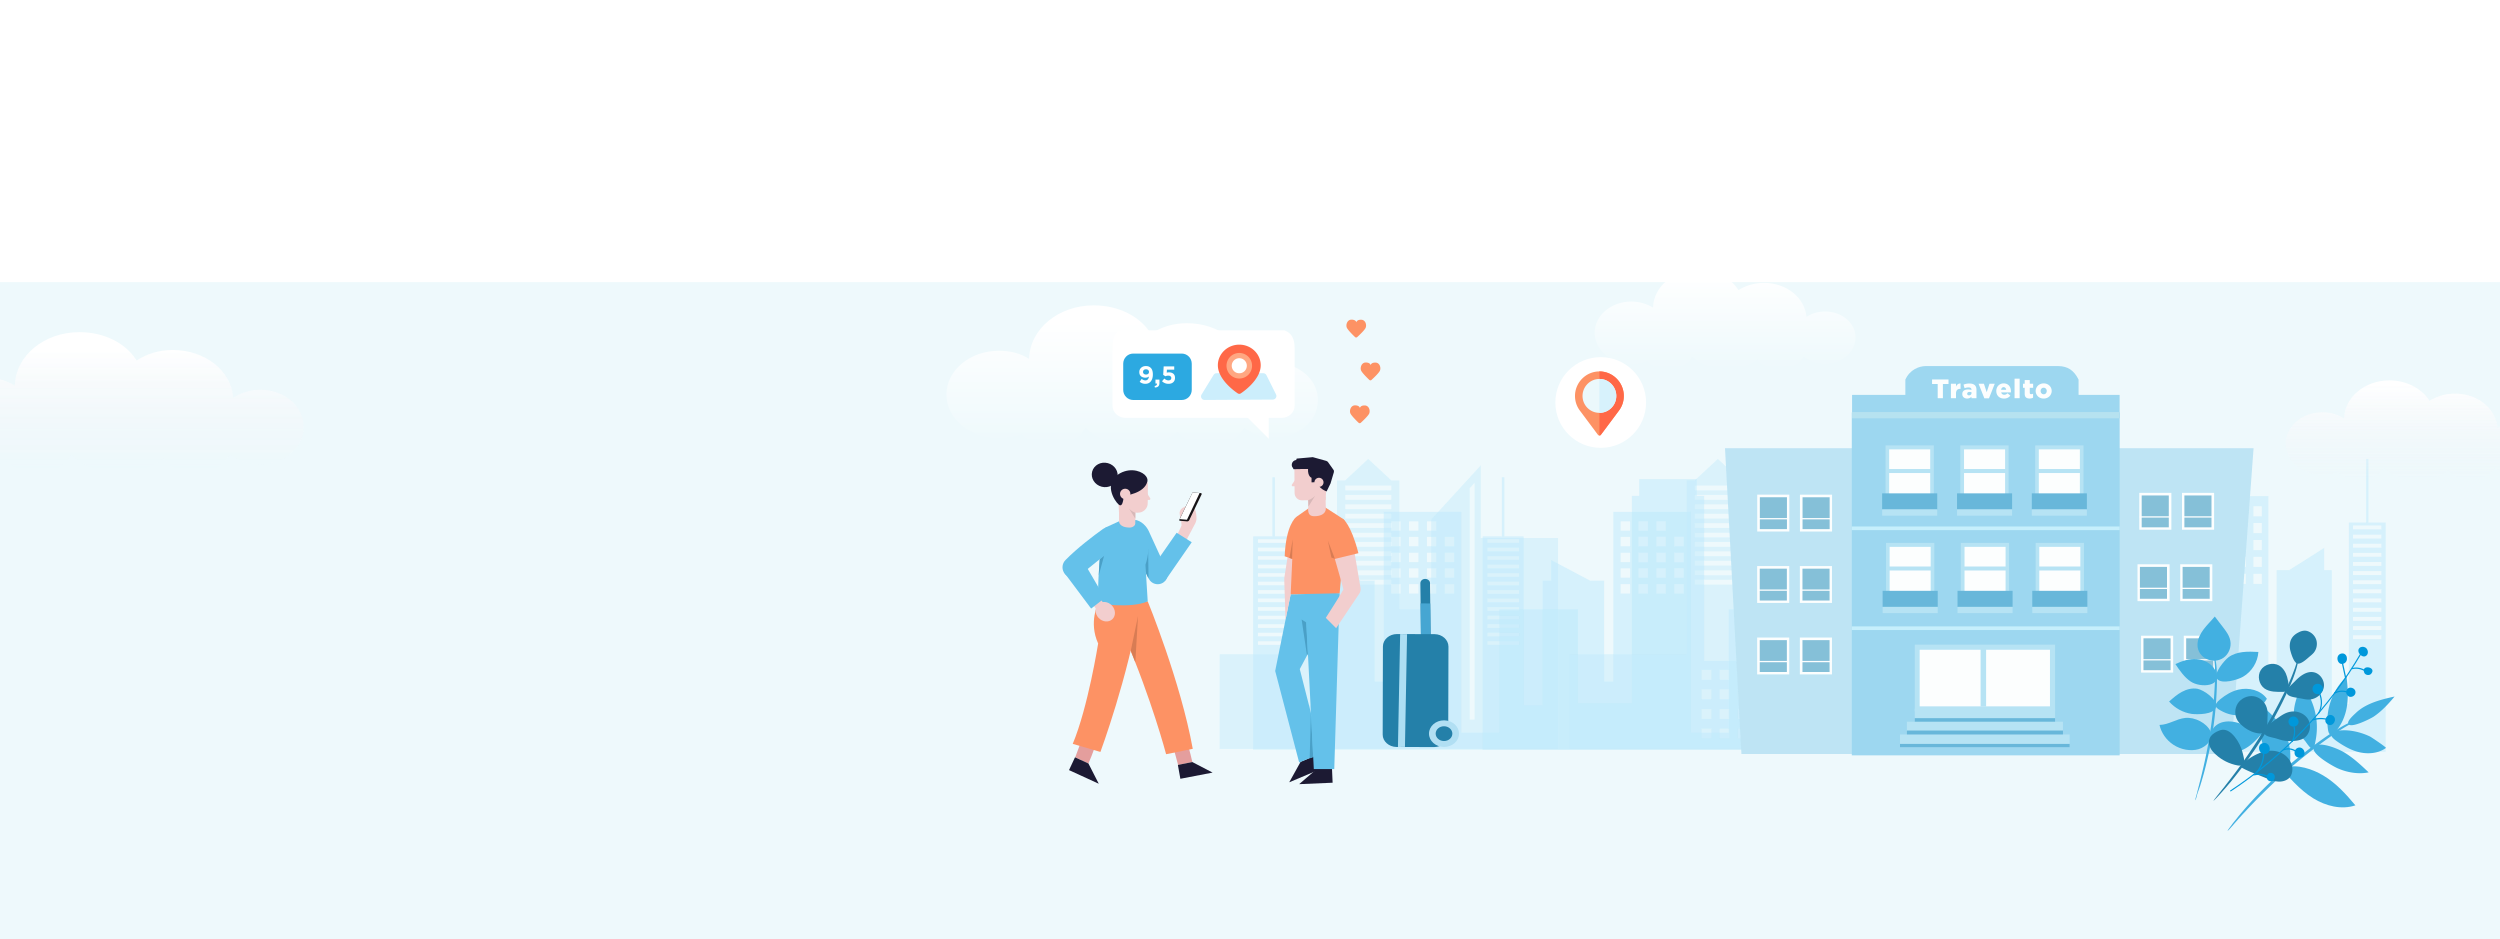 <svg width="1400" height="526" fill="none" xmlns="http://www.w3.org/2000/svg"><g clip-path="url(#clip0)"><path fill="#fff" d="M0 0h1400v526H0z"/><path fill="#EEF9FC" d="M0 158h1400v368H0z"/><g opacity=".8"><path opacity=".43" d="M829.238 301.423v-40.828l-27.733 30.3v50.33h-17.846v-72.156h-4.494L766.197 257l-12.967 12.069h-4.494v97.32H683v53.026h189.505v-118.12h-43.267v.128zm-50.073 25.935h-25.807v-2.696h25.807v2.696zm0-5.264h-25.807v-2.696h25.807v2.696zm0-5.392h-25.807v-2.696h25.807v2.696zm0-5.264h-25.807v-2.696h25.807v2.696zm0-5.264h-25.807v-2.696h25.807v2.696zm0-5.264h-25.807v-2.568h25.807v2.568zm0-5.264h-25.807v-2.696h25.807v2.696zm0-5.264h-25.807v-2.696h25.807v2.696zm0-5.264h-25.807v-2.697h25.807v2.697zm0-5.264h-25.807v-2.697h25.807v2.697zm0-5.264h-25.807v-2.697h25.807v2.697zm46.606 128.391h-2.696V273.306l2.696-2.953v132.628zm199.259-101.558v-40.828l-27.728 30.3v50.33h-17.847v-72.156h-4.494L961.994 257l-12.968 12.069h-4.493v97.32h-65.736v53.026H1068.3v-118.12h-43.27v.128zm-50.197 25.935h-25.807v-2.696h25.807v2.696zm0-5.264h-25.807v-2.696h25.807v2.696zm0-5.392h-25.807v-2.696h25.807v2.696zm0-5.264h-25.807v-2.696h25.807v2.696zm0-5.264h-25.807v-2.696h25.807v2.696zm0-5.264h-25.807v-2.568h25.807v2.568zm0-5.264h-25.807v-2.696h25.807v2.696zm0-5.264h-25.807v-2.696h25.807v2.696zm0-5.264h-25.807v-2.697h25.807v2.697zm0-5.264h-25.807v-2.697h25.807v2.697zm0-5.264h-25.807v-2.697h25.807v2.697zm46.607 128.391h-2.7V273.306l2.7-2.953v132.628z" fill="#B3E6FC"/><path opacity=".5" d="M954.29 370.113v-92.442h-4.108v-9.373h-32.226v9.373h-4.109v116.194h-30.172v-52.64h-44.038v69.074h-21.313V286.658h-43.396v95.01h-5.136v-56.492h-7.831l-21.827-11.555v11.555h-4.75v69.845h-10.657v-94.625h-10.785v-33.125h-1.412v33.125h-10.785V419.8h279.636v-49.687H954.29zm-232.131-8.988h-17.718v-2.054h17.718v2.054zm0-4.75h-17.718v-2.054h17.718v2.054zm0-4.751h-17.718v-2.054h17.718v2.054zm0-4.75h-17.718v-2.054h17.718v2.054zm0-4.879h-17.718v-2.054h17.718v2.054zm0-4.751h-17.718v-2.054h17.718v2.054zm0-4.75h-17.718v-2.054h17.718v2.054zm0-4.75h-17.718v-2.055h17.718v2.055zm0-4.751h-17.718v-2.054h17.718v2.054zm0-4.75h-17.718v-2.055h17.718v2.055zm0-4.751h-17.718v-2.054h17.718v2.054zm0-4.75h-17.718v-2.055h17.718v2.055zm0-4.751h-17.718v-2.054h17.718v2.054zm62.142 28.375h-5.264v-5.264h5.264v5.264zm0-8.859h-5.264v-5.264h5.264v5.264zm0-8.731h-5.264v-5.264h5.264v5.264zm0-8.859h-5.264v-5.264h5.264v5.264zm0-8.731h-5.264v-5.264h5.264v5.264zm10.014 35.18h-5.264v-5.264h5.264v5.264zm0-8.859h-5.264v-5.264h5.264v5.264zm0-8.731h-5.264v-5.264h5.264v5.264zm0-8.859h-5.264v-5.264h5.264v5.264zm0-8.731h-5.264v-5.264h5.264v5.264zm10.015 35.18h-5.264v-5.264h5.264v5.264zm0-8.859h-5.264v-5.264h5.264v5.264zm0-8.731h-5.264v-5.264h5.264v5.264zm0-8.859h-5.264v-5.264h5.264v5.264zm0-8.731h-5.264v-5.264h5.264v5.264zm10.014 35.18h-5.264v-5.264h5.264v5.264zm0-8.859h-5.264v-5.264h5.264v5.264zm0-8.731h-5.264v-5.264h5.264v5.264zm0-8.859h-5.264v-5.264h5.264v5.264zm144.055 107.592h-5.521v-5.521h5.521v5.521zm0-10.913h-5.521v-5.521h5.521v5.521zm0-11.042h-5.521v-5.521h5.521v5.521zm0-10.913h-5.521v-5.521h5.521v5.521zm10.143 32.868h-5.521v-5.521h5.521v5.521zm0-10.913h-5.521v-5.521h5.521v5.521zm0-11.042h-5.521v-5.521h5.521v5.521zm0-10.913h-5.521v-5.521h5.521v5.521zm10.143 32.868h-5.521v-5.521h5.521v5.521zm0-10.913h-5.521v-5.521h5.521v5.521zm0-11.042h-5.521v-5.521h5.521v5.521zm0-10.913h-5.521v-5.521h5.521v5.521z" fill="#B3E6FC"/><path opacity=".5" d="M1082.81 360.227v-82.556h-4.11v-9.373h-32.22v9.373h-4.11v116.194h-30.18v-52.64h-44.033v69.074h-21.313V286.658h-43.396v95.01h-5.136v-56.492h-7.832l-21.826-11.555v11.555h-4.751v69.845h-10.656v-94.625h-10.785v-33.125h-1.412v33.125h-10.785V419.8H1109.9v-59.445h-27.09v-.128zm-232.131.898h-17.718v-2.054h17.718v2.054zm0-4.75h-17.718v-2.054h17.718v2.054zm0-4.751h-17.718v-2.054h17.718v2.054zm0-4.75h-17.718v-2.054h17.718v2.054zm0-4.879h-17.718v-2.054h17.718v2.054zm0-4.751h-17.718v-2.054h17.718v2.054zm0-4.75h-17.718v-2.054h17.718v2.054zm0-4.75h-17.718v-2.055h17.718v2.055zm0-4.751h-17.718v-2.054h17.718v2.054zm0-4.75h-17.718v-2.055h17.718v2.055zm0-4.751h-17.718v-2.054h17.718v2.054zm0-4.75h-17.718v-2.055h17.718v2.055zm0-4.751h-17.718v-2.054h17.718v2.054zm62.141 28.375h-5.264v-5.264h5.264v5.264zm0-8.859h-5.264v-5.264h5.264v5.264zm0-8.731h-5.264v-5.264h5.264v5.264zm0-8.859h-5.264v-5.264h5.264v5.264zm0-8.731h-5.264v-5.264h5.264v5.264zm10.015 35.18h-5.264v-5.264h5.264v5.264zm0-8.859h-5.264v-5.264h5.264v5.264zm0-8.731h-5.264v-5.264h5.264v5.264zm0-8.859h-5.264v-5.264h5.264v5.264zm0-8.731h-5.264v-5.264h5.264v5.264zm10.014 35.18h-5.264v-5.264h5.264v5.264zm0-8.859h-5.264v-5.264h5.264v5.264zm0-8.731h-5.264v-5.264h5.264v5.264zm0-8.859h-5.264v-5.264h5.264v5.264zm0-8.731h-5.264v-5.264h5.264v5.264zm10.015 35.18H937.6v-5.264h5.264v5.264zm0-8.859H937.6v-5.264h5.264v5.264zm0-8.731H937.6v-5.264h5.264v5.264zm0-8.859H937.6v-5.264h5.264v5.264zm146.876 93.084h-4.75v-4.751h4.75v4.751zm0-9.501h-4.75v-4.751h4.75v4.751zm0-9.501h-4.75v-4.751h4.75v4.751zm0-9.373h-4.75v-4.75h4.75v4.75zm8.86 28.375h-4.75v-4.751h4.75v4.751zm0-9.501h-4.75v-4.751h4.75v4.751zm0-9.501h-4.75v-4.751h4.75v4.751zm0-9.373h-4.75v-4.75h4.75v4.75zm8.73 28.375h-4.75v-4.751h4.75v4.751zm0-9.501h-4.75v-4.751h4.75v4.751zm0-9.501h-4.75v-4.751h4.75v4.751zm0-9.373h-4.75v-4.75h4.75v4.75z" fill="#B3E6FC"/><path opacity=".5" d="M1109.32 356.946v-88.764h3.68v-10.078h28.93v10.078h3.69v124.932h27.08v-56.599h39.53v74.27h19.13v-132.94h38.95V380h4.61v-60.741h7.03l19.59-12.424v12.424h4.27v75.098h9.56V292.616h9.68V257h1.27v35.616h9.68V421h-251v-63.916h24.32v-.138zm208.36.966h15.9v-2.208h-15.9v2.208zm0-5.107h15.9v-2.209h-15.9v2.209zm0-5.108h15.9v-2.209h-15.9v2.209zm0-5.108h15.9v-2.209h-15.9v2.209zm0-5.246h15.9v-2.208h-15.9v2.208zm0-5.107h15.9v-2.209h-15.9v2.209zm0-5.108h15.9v-2.209h-15.9v2.209zm0-5.108h15.9v-2.209h-15.9v2.209zm0-5.108h15.9v-2.208h-15.9v2.208zm0-5.107h15.9v-2.209h-15.9v2.209zm0-5.108h15.9v-2.209h-15.9v2.209zm0-5.108h15.9v-2.209h-15.9v2.209zm0-5.108h15.9v-2.208h-15.9v2.208zm-55.78 30.509h4.72v-5.66h-4.72v5.66zm0-9.525h4.72v-5.66h-4.72v5.66zm0-9.388h4.72v-5.659h-4.72v5.659zm0-9.525h4.72v-5.66h-4.72v5.66zm0-9.387h4.72v-5.66h-4.72v5.66zm-8.99 37.825h4.72v-5.66h-4.72v5.66zm0-9.525h4.72v-5.66h-4.72v5.66zm0-9.388h4.72v-5.659h-4.72v5.659zm0-9.525h4.72v-5.66h-4.72v5.66zm0-9.387h4.72v-5.66h-4.72v5.66zm-8.99 37.825h4.73v-5.66h-4.73v5.66zm0-9.525h4.73v-5.66h-4.73v5.66zm0-9.388h4.73v-5.659h-4.73v5.659zm0-9.525h4.73v-5.66h-4.73v5.66zm0-9.387h4.73v-5.66h-4.73v5.66zm-8.99 37.825h4.73v-5.66h-4.73v5.66zm0-9.525h4.73v-5.66h-4.73v5.66zm0-9.388h4.73v-5.659h-4.73v5.659zm0-9.525h4.73v-5.66h-4.73v5.66zm-131.84 100.084h4.27v-5.107h-4.27v5.107zm0-10.215h4.27v-5.108h-4.27v5.108zm0-10.216h4.27v-5.107h-4.27v5.107zm0-10.077h4.27v-5.108h-4.27v5.108zm-7.95 30.508h4.27v-5.107h-4.27v5.107zm0-10.215h4.27v-5.108h-4.27v5.108zm0-10.216h4.27v-5.107h-4.27v5.107zm0-10.077h4.27v-5.108h-4.27v5.108zm-7.84 30.508h4.27v-5.107h-4.27v5.107zm0-10.215h4.27v-5.108h-4.27v5.108zm0-10.216h4.27v-5.107h-4.27v5.107zm0-10.077h4.27v-5.108h-4.27v5.108z" fill="#B3E6FC"/><path d="M1249.34 422.236h-70.91L1169 251h93l-12.66 171.236z" fill="#B1DFF3"/><path d="M1239.29 276.729h-16.64v19.188h16.64v-19.188z" fill="#6AB1D0"/><path d="M1239.9 296.645h-17.98V276h17.98v20.645zm-16.64-1.335h15.18v-17.853h-15.18v17.853z" fill="#fff"/><path d="M1239.29 289.116h-16.64v.729h16.64v-.729z" fill="#fff"/><path d="M1215.25 276.729h-16.64v19.188h16.64v-19.188z" fill="#6AB1D0"/><path d="M1215.97 296.646H1198V276h17.97v20.646zm-16.63-1.336h15.18v-17.853h-15.18v17.853z" fill="#fff"/><path d="M1214.88 289.116h-16.64v.729h16.64v-.729z" fill="#fff"/><path d="M1238.29 316.729h-16.64v19.188h16.64v-19.188z" fill="#6AB1D0"/><path d="M1238.9 336.645h-17.98V316h17.98v20.645zm-16.64-1.335h15.18v-17.853h-15.18v17.853z" fill="#fff"/><path d="M1238.29 329.116h-16.64v.729h16.64v-.729z" fill="#fff"/><path d="M1214.25 316.729h-16.64v19.188h16.64v-19.188z" fill="#6AB1D0"/><path d="M1214.97 336.646H1197V316h17.97v20.646zm-16.63-1.336h15.18v-17.853h-15.18v17.853z" fill="#fff"/><path d="M1213.88 329.116h-16.64v.729h16.64v-.729z" fill="#fff"/><path d="M1240.29 356.729h-16.64v19.188h16.64v-19.188z" fill="#6AB1D0"/><path d="M1240.9 376.645h-17.98V356h17.98v20.645zm-16.64-1.335h15.18v-17.853h-15.18v17.853z" fill="#fff"/><path d="M1240.29 369.116h-16.64v.729h16.64v-.729z" fill="#fff"/><path d="M1216.25 356.729h-16.64v19.188h16.64v-19.188z" fill="#6AB1D0"/><path d="M1216.97 376.646H1199V356h17.97v20.646zm-16.63-1.336h15.18v-17.853h-15.18v17.853z" fill="#fff"/><path d="M1215.88 369.116h-16.64v.729h16.64v-.729z" fill="#fff"/><path d="M975.203 422.236h73.957L1059 251h-93l9.203 171.236z" fill="#B1DFF3"/><path d="M984.656 277.729h16.634v19.188h-16.634v-19.188z" fill="#6AB1D0"/><path d="M984.049 297.646h17.971V277h-17.971v20.646zm16.641-1.336h-15.184v-17.853h15.184v17.853z" fill="#fff"/><path d="M984.656 290.116h16.634v.729h-16.634v-.729z" fill="#fff"/><path d="M1008.7 277.729h16.64v19.188h-16.64v-19.188z" fill="#6AB1D0"/><path d="M1007.97 297.646h17.98V277h-17.98v20.646zm16.64-1.336h-15.18v-17.853h15.18v17.853z" fill="#fff"/><path d="M1009.07 290.116h16.63v.729h-16.63v-.729z" fill="#fff"/><path d="M984.607 317.729h16.643v19.188h-16.643v-19.188z" fill="#6AB1D0"/><path d="M984 337.646h17.97V317H984v20.646zm16.64-1.336h-15.183v-17.853h15.183v17.853z" fill="#fff"/><path d="M984.607 330.116h16.643v.729h-16.643v-.729z" fill="#fff"/><path d="M1008.65 317.729h16.64v19.188h-16.64v-19.188z" fill="#6AB1D0"/><path d="M1007.92 337.646h17.98V317h-17.98v20.646zm16.64-1.336h-15.18v-17.853h15.18v17.853z" fill="#fff"/><path d="M1009.02 330.116h16.64v.729h-16.64v-.729z" fill="#fff"/><path d="M984.607 357.729h16.643v19.188h-16.643v-19.188z" fill="#6AB1D0"/><path d="M984 377.646h17.97V357H984v20.646zm16.64-1.336h-15.183v-17.853h15.183v17.853z" fill="#fff"/><path d="M984.607 370.116h16.643v.729h-16.643v-.729z" fill="#fff"/><path d="M1008.65 357.729h16.64v19.188h-16.64v-19.188z" fill="#6AB1D0"/><path d="M1007.92 377.646h17.98V357h-17.98v20.646zm16.64-1.336h-15.18v-17.853h15.18v17.853z" fill="#fff"/><path d="M1009.02 370.116h16.64v.729h-16.64v-.729z" fill="#fff"/><path d="M1187 231h-150v192h150V231z" fill="#88CEED"/><path d="M1037 295.846h150m-150 55.951h150" stroke="#BBECFC" stroke-width="2.054" stroke-miterlimit="10"/><path d="M1081.94 250.534h-25.03v27.678h25.03v-27.678z" fill="#fff"/><path d="M1082.95 279.328h-27.05v-29.91h27.05v29.91zm-25.02-2.232h22.99v-25.445h-22.99v25.445z" fill="#A7DDF3"/><path d="M1084.85 276.278H1054v9.003h30.85v-9.003z" fill="#46A6D2"/><path d="M1081.94 262.662h-25.03v2.232h25.03v-2.232zm2.91 22.619H1054v3.496h30.85v-3.496z" fill="#A7DDF3"/><path d="M1123.81 250.535h-25.03v27.677h25.03v-27.677z" fill="#fff"/><path d="M1124.82 279.328h-27.06v-29.909h27.06v29.909zm-24.96-2.232h23v-25.445h-23v25.445z" fill="#A7DDF3"/><path d="M1126.78 276.278h-30.84v9.003h30.84v-9.003z" fill="#46A6D2"/><path d="M1123.81 262.662h-25.03v2.232h25.03v-2.232zm2.97 22.619h-30.84v3.497h30.84v-3.497z" fill="#A7DDF3"/><path d="M1165.74 250.535h-25.03v27.677h25.03v-27.677z" fill="#fff"/><path d="M1166.76 279.328h-27.06v-29.909h27.06v29.909zm-25.03-2.232h23v-25.445h-23v25.445z" fill="#A7DDF3"/><path d="M1168.65 276.278h-30.84v9.003h30.84v-9.003z" fill="#46A6D2"/><path d="M1165.74 262.662h-25.03v2.232h25.03v-2.232zm2.91 22.619h-30.84v3.497h30.84v-3.497z" fill="#A7DDF3"/><path d="M1082.21 305.116h-25.03v27.678h25.03v-27.678z" fill="#fff"/><path d="M1083.22 333.91h-27.05V304h27.05v29.91zm-25.03-2.232h23v-25.446h-23v25.446z" fill="#A7DDF3"/><path d="M1085.12 330.859h-30.85v9.003h30.85v-9.003z" fill="#46A6D2"/><path d="M1082.21 317.244h-25.03v2.232h25.03v-2.232zm2.91 22.618h-30.85v3.497h30.85v-3.497z" fill="#A7DDF3"/><path d="M1124.08 305.116h-25.03v27.678h25.03v-27.678z" fill="#fff"/><path d="M1125.09 333.91h-27.06V304h27.06v29.91zm-24.96-2.232h23v-25.446h-23v25.446z" fill="#A7DDF3"/><path d="M1127.05 330.859h-30.84v9.003h30.84v-9.003z" fill="#46A6D2"/><path d="M1124.08 317.244h-25.03v2.232h25.03v-2.232zm2.97 22.618h-30.84v3.497h30.84v-3.497z" fill="#A7DDF3"/><path d="M1166.01 305.116h-25.03v27.678h25.03v-27.678z" fill="#fff"/><path d="M1167.03 333.91h-27.06V304h27.06v29.91zm-25.03-2.232h23v-25.446h-23v25.446z" fill="#A7DDF3"/><path d="M1168.92 330.859h-30.84v9.003h30.84v-9.003z" fill="#46A6D2"/><path d="M1166.01 317.244h-25.03v2.232h25.03v-2.232zm2.91 22.618h-30.84v3.497h30.84v-3.497z" fill="#A7DDF3"/><path d="M1186.98 221.145h-149.82v13.021h149.82v-13.021z" fill="#88CEED"/><path d="M1152.48 228.437L1067 228v-15.411c2.5-5.589 7.7-7.589 11.49-7.589h73.99c5.52 0 9.02 2.5 11.52 7.589V228l-11.52.437z" fill="#88CEED"/><path d="M1186.98 230.743h-149.82v3.497h149.82v-3.497z" fill="#A8DCED"/><path d="M1149.42 362.431h-75.84v34.566h75.84v-34.566z" fill="#fff"/><path d="M1150.85 398.318h-78.59V361h78.59v37.318zm-75.84-2.753h72.98v-31.703h-72.98v31.703z" fill="#A7DDF3"/><path d="M1150.85 396.887h-78.59v7.155h78.59v-7.155zm4.41 7.265h-87.41v7.155h87.41v-7.155zm3.74 7.155h-95v7.155h95v-7.155zm-46.78-48.216h-3.09v32.584h3.09v-32.584z" fill="#A7DDF3"/><path d="M1150.85 402.17h-78.59v1.982h78.59v-1.982zm4.41 6.935h-87.41v2.202h87.41v-2.202zm3.74 7.486h-95v1.871h95v-1.871z" fill="#46A6D2"/><path d="M1081.96 215.053v-2.556h9.21v2.556h-3.15V223h-2.91v-7.947h-3.15zM1092.5 223v-8.115h2.86v1.633c.49-1.177 1.29-1.765 2.42-1.765h.14v2.996h-.24c-1.55 0-2.32.91-2.32 2.731V223h-2.86zm6.38-2.358c0-.821.29-1.451.86-1.89.57-.44 1.35-.659 2.32-.659.73 0 1.38.105 1.96.315v-.132c0-.879-.54-1.318-1.63-1.318-.74 0-1.48.148-2.23.446l-.59-2.007a8.66 8.66 0 0 1 3.29-.629c1.4 0 2.43.329 3.09.988.58.567.87 1.426.87 2.578V223H1104v-.842c-.62.683-1.41 1.025-2.38 1.025-.8 0-1.46-.222-1.97-.666-.51-.45-.77-1.075-.77-1.875zm2.75-.132c0 .273.09.49.28.652.18.156.43.234.72.234.42 0 .76-.122 1.02-.366.27-.244.4-.567.4-.967v-.381a2.921 2.921 0 0 0-1.12-.205c-.41 0-.73.093-.95.278a.923.923 0 0 0-.35.755zm6.36-5.625h3l1.56 4.739 1.56-4.739h2.96l-3.24 8.174h-2.59l-3.25-8.174zm9.93 4.065c0-.586.1-1.14.3-1.663.2-.522.48-.972.84-1.348.36-.38.79-.681 1.3-.9a4.041 4.041 0 0 1 1.65-.337c.68 0 1.29.119 1.82.359.53.234.96.559 1.29.974.33.41.57.879.74 1.406.17.527.25 1.096.25 1.706 0 .259 0 .455-.01.586h-5.43c.11.435.31.767.62.996.31.225.68.337 1.13.337.64 0 1.24-.275 1.8-.827l1.58 1.303c-.86 1.104-2.04 1.656-3.53 1.656-.85 0-1.6-.176-2.26-.528a3.794 3.794 0 0 1-1.54-1.494c-.37-.644-.55-1.386-.55-2.226zm2.7-.674h2.82c-.05-.454-.2-.813-.45-1.077-.25-.263-.57-.395-.96-.395-.36 0-.67.134-.93.403-.24.263-.41.62-.48 1.069zm7.53 4.724v-10.95h2.85V223h-2.85zm4.72-5.823v-2.292h.96v-2.058h2.84v2.058h1.89v2.292h-1.89v2.747c0 .283.07.491.19.622.13.127.33.191.6.191.34 0 .7-.091 1.07-.271v2.234c-.56.312-1.22.468-1.97.468-.89 0-1.57-.212-2.04-.637-.46-.429-.69-1.113-.69-2.051v-3.303h-.96zm7.1 1.773c0-.572.12-1.116.34-1.634.23-.522.54-.974.93-1.355.4-.385.87-.69 1.44-.915a4.69 4.69 0 0 1 1.8-.344c.84 0 1.61.19 2.29.571.69.381 1.22.896 1.6 1.545.38.65.58 1.36.58 2.132a4.03 4.03 0 0 1-.35 1.64c-.22.518-.53.97-.92 1.355a4.43 4.43 0 0 1-1.43.916c-.56.224-1.16.337-1.8.337a4.84 4.84 0 0 1-1.8-.337 4.407 4.407 0 0 1-1.42-.908c-.39-.381-.7-.833-.92-1.355a4.215 4.215 0 0 1-.34-1.648zm2.78 0c0 .503.16.935.49 1.296.33.357.74.535 1.24.535s.91-.176 1.22-.528c.31-.351.47-.786.47-1.303 0-.503-.16-.933-.49-1.289a1.596 1.596 0 0 0-1.23-.542c-.5 0-.91.178-1.23.534-.31.352-.47.784-.47 1.297z" fill="#fff"/></g><path fill-rule="evenodd" clip-rule="evenodd" d="M801.275 364.652c-.01 1.325-1.203 2.419-2.698 2.408-1.496-.012-2.734-1.07-2.724-2.394l-.454-38.078c.01-1.325 1.203-2.419 2.698-2.408 1.496.012 2.734 1.07 2.724 2.394l.454 38.078z" fill="#2480A9"/><path fill-rule="evenodd" clip-rule="evenodd" d="M795.85 365.052a.635.635 0 0 0-.06-.332l-.292-26.82 5.422.042.254 23.62c-2.006 1.529-4.074 2.948-5.324 3.49z" fill="#46A6D2"/><path fill-rule="evenodd" clip-rule="evenodd" d="M774.303 411.348l.132-49.386c.029-3.807 3.543-6.87 7.843-6.892l21.064.052c4.3.033 7.766 3.15 7.799 6.958l-.132 49.386c-.03 3.807-3.543 6.87-7.844 6.892l-21.064-.052c-4.299-.034-7.828-3.151-7.798-6.958z" fill="#2480A9"/><path fill-rule="evenodd" clip-rule="evenodd" d="M784.086 355.084l3.863.03-1.173 63.173-3.926.024 1.236-63.227z" fill="#ADDEF3"/><path d="M808.588 418.289c4.646.036 8.438-3.27 8.47-7.384.032-4.114-3.709-7.478-8.355-7.513-4.647-.036-8.439 3.27-8.471 7.384-.031 4.114 3.709 7.478 8.356 7.513z" fill="#B1DFF3"/><path d="M808.614 414.979c2.581.02 4.688-1.817 4.706-4.102.017-2.286-2.061-4.155-4.642-4.175-2.581-.02-4.688 1.817-4.706 4.102-.017 2.286 2.061 4.155 4.642 4.175z" fill="#2480A9"/><path d="M728.331 426.634l-6.363 11.452 17.237-7.288-3.124-7.519-7.75 3.355z" fill="#1C1A33"/><path d="M722.778 332.814l-8.676 42.919 13.419 51.248 12.378-5.09-12.031-47.199 8.561-16.08-2.198-26.029-11.453.231z" fill="#64C1EA"/><path d="M732.38 366.131l-.926-17.584-2.545-1.619 3.008 20.129.463-.926zm1.735 33.317l1.272 24.641-1.966.578.694-25.219z" fill="#4AA0C7"/><path d="M737.47 430.567l-9.949 8.561 18.741-.81-.347-8.098-8.445.347z" fill="#1C1A33"/><path d="M730.644 330.963l5.09 99.72h11.453l3.008-98.447-19.551-1.273z" fill="#64C1EA"/><path d="M722.084 305.397l-2.777 17.584c-.115.694-.115 1.388-.115 2.082l.694 21.98 5.784-28.458-3.586-13.188z" fill="#F2CECE"/><path d="M725.554 289.895s-5.437 4.165-6.131 21.633l7.751 2.661-1.62-24.294z" fill="#FD9264"/><path d="M723.703 313.032l.232-10.99-1.851 10.412 1.619.578z" fill="#D87C54"/><path d="M740.825 283.301l11.105 7.173c1.157.81 1.735 2.198 1.62 3.586l-3.355 38.176-27.417.578 1.851-40.721c0-1.041.578-2.082 1.504-2.776l8.098-5.669 6.594-.347z" fill="#FD9264"/><path d="M757.83 305.397l4.049 23.715c.231 1.157 0 2.43-.694 3.355l-12.957 19.319-5.784-5.784s9.949-15.502 9.833-15.964c0-.579-5.553-19.782-5.553-19.782l11.106-4.859z" fill="#F2CECE"/><path d="M751.93 290.474s4.512 2.66 8.792 19.319l-13.882 3.355-4.396-11.337 9.486-11.337z" fill="#FD9264"/><path d="M747.534 312.916l-3.933-10.18 1.967 9.486 1.966.694z" fill="#D87C54"/><path d="M742.444 285.037l-.116-6.71-9.833-3.008.116 8.677c-.231 2.197.116 3.123.578 3.933.579.925 1.851 1.157 2.892 1.157 6.594-.116 6.363-4.049 6.363-4.049z" fill="#F2CECE"/><path d="M729.025 280.178l13.303-.116 1.041-16.89c0-3.123-2.545-5.668-5.784-5.668h-6.825c-3.239 0-5.9 2.661-5.9 6.015l.116 12.726c.115 2.198 1.851 3.933 4.049 3.933z" fill="#F2CECE"/><path d="M742.907 275.204s-4.975-1.736-4.975-5.206l-3.47.115v-2.545s-2.198-.694-1.967-4.974l-8.329.116 1.967-5.9 9.023-.81 7.519 2.082c.347.116.694.347.926.579l3.123 4.396c.347.462.347.925.232 1.388l-1.851 6.247-2.198 4.512z" fill="#1C1A33"/><path d="M726.248 267.337l-2.776 4.049c-.231.463 0 .925.463.925h2.776l-.463-4.974zm12.378 5.321a2.545 2.545 0 1 0 .001-5.09 2.545 2.545 0 0 0-.001 5.09z" fill="#F2CECE"/><path d="M732.611 280.062s2.082-.463 3.933-2.545l-3.817 6.131-.116-3.586z" fill="#D7B8B8"/><path d="M732.495 262.594l-7.519.116s-.116 0-.232-.116c-2.429-1.273-1.388-4.974 1.273-4.974l8.561-.116-2.083 5.09z" fill="#1C1A33"/><path d="M609.523 427.559s3.24-7.404 3.818-10.411l-7.519-3.008-3.702 9.949 7.403 3.47z" fill="#E49E9D"/><path d="M609.523 427.559l5.785 11.337-16.659-7.635 3.355-7.172 7.519 3.47z" fill="#1C1A33"/><path d="M614.961 337.904s-5.438 10.527 0 22.443c0 0-5.669 35.746-14.23 56.222l15.502 4.512s15.617-42.109 22.096-82.02l-23.368-1.157z" fill="#FD9264"/><path d="M667.712 426.749s-1.735-7.866-2.892-10.643l-7.866 1.967 2.776 10.296 7.982-1.62z" fill="#E49E9D"/><path d="M642.725 336.747s18.393 44.886 25.219 82.599l-14.923 3.007s-8.098-30.772-23.021-65.477v-20.129h12.725z" fill="#FD9264"/><path d="M667.712 426.749l11.338 5.9-18.047 3.471-1.388-7.751 8.097-1.62z" fill="#1C1A33"/><path d="M633.239 364.396l4.049-19.435-1.504 25.913-2.545-6.478z" fill="#D87C54"/><path d="M661.35 291.978l-.694-3.818c-.347-1.388.231-2.776 1.388-3.586 1.041-.694 2.429-1.388 3.586-1.041l-4.28 8.445z" fill="#F2CECE"/><path d="M667.365 296.836a189.12 189.12 0 0 1 1.851-3.47c.463-.926.81-1.967.81-3.008 0-2.314-.463-6.362-2.661-6.71l-6.015 7.289.462 4.511 5.553 1.388z" fill="#F2CECE"/><path d="M659.036 299.96l2.661-5.669 5.668 2.545-4.164 7.867-4.165-4.743z" fill="#F2CECE"/><path d="M636.246 291.284s4.975.694 7.635 7.403l9.487 20.708c1.156 2.545.231 5.437-2.083 6.941-2.776 1.735-6.594.694-7.982-2.314l-8.908-18.509 1.851-14.229z" fill="#64C1EA"/><path d="M658.92 298.34l-13.188 18.972 6.826 7.751 14.807-21.401-8.445-5.322z" fill="#64C1EA"/><path d="M667.712 276.013l-7.288 15.039c-.115.232 0 .579.347.579l4.049.347c.463 0 .926-.232 1.157-.694l6.941-14.461c.116-.347-.116-.694-.463-.694l-4.28-.347c-.231-.116-.347 0-.463.231z" fill="#171417"/><path d="M667.712 276.013l-7.056 14.692 4.049.347 7.056-14.923-3.702-.347c-.115-.116-.231 0-.347.231z" fill="#fff"/><path d="M642.956 307.364l.231 16.658-3.817-7.866 3.586-8.792z" fill="#4AA0C7"/><path d="M640.411 299.034s-.694-8.097-6.131-8.097c-1.273 0-1.851.694-2.198 1.735l-3.239-1.735-9.834 4.511s-4.511 14.808-4.048 42.456c0 0 18.046 3.124 27.764-1.157l-1.273-20.476s4.28-11.568-1.041-17.237z" fill="#64C1EA"/><path d="M615.77 313.263l2.545-2.082-3.007 10.99.462-8.908z" fill="#4AA0C7"/><path d="M615.236 346.046c2.188 2.327 5.622 2.652 7.67.727 2.048-1.926 1.935-5.374-.254-7.701-2.188-2.327-5.622-2.652-7.67-.727-2.048 1.926-1.934 5.373.254 7.701z" fill="#F2CECE"/><path d="M618.431 338.367c-.347-.463-4.859-6.363-4.859-6.363l-3.933 3.124 4.859 6.825 3.933-3.586z" fill="#F2CECE"/><path d="M617.621 296.258c-5.321 3.818-14.229 10.527-20.938 17.353-1.851 1.851-2.198 4.743-.926 6.941 1.735 3.123 6.016 3.933 8.792 1.735l20.36-16.427c2.777-2.198 3.008-6.247.579-8.792-1.967-2.314-5.437-2.545-7.867-.81z" fill="#64C1EA"/><path d="M618.662 334.896l-7.635 5.9-15.154-20.244 9.948-7.636 12.841 21.98z" fill="#64C1EA"/><path d="M626.645 291.746v-6.825l9.254-2.198-.115 7.982c0 2.429.115 3.008-.579 3.702s-1.619 1.041-2.661 1.041c-6.246-.116-5.899-3.702-5.899-3.702z" fill="#F2CECE"/><path d="M637.287 287.119l-10.642-.116-.926-15.733c0-2.892 2.429-5.321 5.322-5.205h6.362c3.008 0 5.437 2.545 5.437 5.552l-.115 10.065c.115 3.008-2.43 5.437-5.438 5.437z" fill="#F2CECE"/><path d="M641.683 275.203l2.43 3.818c.231.347 0 .926-.463.926h-2.429l.462-4.744z" fill="#F2CECE"/><path d="M635.784 287.119s-1.967-.463-3.587-2.429l3.587 5.784v-3.355z" fill="#D7B8B8"/><path d="M630.115 277.517s10.643-1.157 12.378-7.751c.232-.809.116-1.966-.694-3.007-1.619-2.43-7.866-5.322-14.576-1.736-9.602 5.09-3.355 15.386-.694 17.584 2.661 2.198 2.776-5.784 2.776-5.784l.81.694z" fill="#1C1A33"/><path d="M630.115 279.484a2.892 2.892 0 1 0 0-5.785 2.892 2.892 0 0 0 0 5.785z" fill="#F2CECE"/><path d="M616.921 272.556c3.894 1.021 7.825-1.107 8.781-4.754.956-3.646-1.426-7.429-5.319-8.45-3.894-1.021-7.825 1.108-8.781 4.754-.956 3.646 1.426 7.43 5.319 8.45z" fill="#1C1A33"/><path d="M1229.35 448.123c-.09-.027.19-1.237.76-3.249l.24-.862c.08-.288.16-.575.2-.924.19-.671.38-1.341.53-2.073.22-.766.43-1.533.61-2.361.24-.862.48-1.724.69-2.648.95-3.763 1.99-8.223 3.03-13.25 1.04-5.028 1.97-10.553 2.81-16.359.82-5.866 1.33-11.403 1.68-16.522.34-5.119.59-9.698.53-13.537a69.38 69.38 0 0 0-.26-5.184c-.14-1.536-.29-2.82-.47-3.85-.39-2.123-.64-3.276-.51-3.345.06-.034.52 1.076 1.07 3.191.27 1.058.52 2.368.72 3.87.24 1.563.38 3.256.45 5.237.19 3.927.04 8.533-.24 13.617-.25 5.146-.79 10.779-1.61 16.645-.81 5.867-1.79 11.427-2.93 16.427-1.14 5.001-2.24 9.496-3.38 13.206-.27.958-.51 1.82-.79 2.621-.24.862-.45 1.628-.76 2.368-.25.705-.5 1.41-.72 2.02-.08.287-.22.609-.3.896-.08.288-.2.514-.28.801-.46 2.196-.97 3.292-1.07 3.265z" fill="#42B0E1"/><path d="M1253.42 386.217c5.82-1.421 12.64.227 16.03 5.099-2.32 4.051-6.33 7.114-10.8 8.5-4.5 1.324-9.49.909-13.66-1.185-4.58-2.262-5.88-3.552-1.64-7.068 3-2.415 6.3-4.436 10.07-5.346zm-5.46-18.155c4.68-3.443 10.98-3.282 16.73-2.967-.35 5.687-3.71 11.049-8.58 13.871-2.72 1.615-12.18 4.6-14.65 1.069-2.03-2.892 4.28-10.321 6.5-11.973z" fill="#42B0E1"/><path d="M1227.32 399.786c-4.86-.737-9.42-3.252-12.63-6.936 2.27-2.001 4.53-4.003 7.2-5.426 2.67-1.422 5.68-2.232 8.64-1.717 3.4.589 11.8 6.19 10.34 10.482-1.34 4.066-10.35 3.975-13.55 3.597zm3.28-38.742c.01-3.15 1.56-6.124 3.45-8.642 1.89-2.518 4.21-4.711 6.23-7.141 1.52 1.972 3 3.883 4.51 5.856 1.82 2.367 3.67 4.795 4.19 7.73.68 3.494-.83 7.41-3.78 9.477-5.91 4.133-14.7.126-14.6-7.28z" fill="#42B0E1"/><path d="M1226.8 381.671c-3.65-2.466-6.13-6.154-8.57-9.781 3.75-1.792 7.78-3.093 11.92-2.761 4.11.27 8.27 2.363 10.25 6.014 5.13 9.541-8.13 10.226-13.6 6.528zm-3.06 20.37c-5.1.535-9.23 3.825-14.42 3.923.94 4.237 3.69 8.416 7.79 11.111 4.11 2.695 9.64 3.777 14.14 2.453 4.34-1.317 8.73-5.721 6.62-10.027-2.18-4.585-8.71-8.011-14.13-7.46z" fill="#42B0E1"/><path d="M1245.71 404.202c3.74-.657 7.57.414 11.05 1.849 3.43 1.373 6.64 3.199 10.26 4.313-3.55 4.174-7.46 8.555-13.16 10.317-3.95 1.171-8.65.836-12.04-1.297-6.76-4.264-4.45-13.795 3.89-15.182zm39.11-1.023c-1.18-6.682 1.51-13.365 4.14-19.604-.12.226 2.73 3.707 3.01 4.197a37.316 37.316 0 0 1 2.54 4.946c1.46 3.455 2.37 7.221 2.77 10.949.37 3.666.15 7.425-.55 11.05-.24 1.019-.6 4.533-1.85 4.595-1.01.081-3.32-3.458-3.93-4.247-2.88-3.386-5.34-7.327-6.13-11.886zm40.85-8.313c4.79-2.378 10.05-3.645 15.29-4.816-3.51 4.235-7.22 8.26-11.73 11.286-1.71 1.123-13.57 7.156-14.27 3.758-.36-1.651 3.2-4.787 4.31-5.818 1.77-1.725 4-3.221 6.4-4.41zm10.44 23.988c-4.8 3.512-11.5 3.653-17.17 1.76-3.72-1.297-7.09-3.273-10.29-5.509-2.28-1.619-5.48-4.422-1.03-5.555 6.22-1.566 13.9.166 19.54 2.879.78.371 9.34 6.122 8.95 6.425z" fill="#42B0E1"/><path d="M1311.9 420.866c5.4 3.009 10.06 7.409 14.55 11.66-5.36 1.083-11.54.285-17.34-2.263-2.89-1.275-15.69-8.517-13.18-11.948 2.44-3.396 12.34.557 15.97 2.551zm2.15-41.898c.74 6.042 1.14 12.195-.05 18.111-.77 3.66-2.19 7.289-4.34 10.355-2.06 2.936-5.19 6.555-5.99 1.114-1.03-6.846.22-13.931 3.35-20.132a32.879 32.879 0 0 1 7.03-9.448z" fill="#42B0E1"/><path d="M1247.5 465.203c.13.088 1.09-.935 2.76-2.844.21-.199.45-.495.62-.755.24-.295.51-.529.75-.824.48-.591 1.11-1.189 1.67-1.909.6-.66 1.26-1.354 1.94-2.143.69-.79 1.41-1.518 2.22-2.377 3.04-3.331 6.82-7.233 11.09-11.412 4.26-4.179 9.08-8.668 14.31-13.146a297.868 297.868 0 0 1 15.18-12.18c4.76-3.574 9.21-6.721 13.03-9.114a58.56 58.56 0 0 1 5.23-3.03c1.57-.802 2.95-1.5 4.12-1.998 2.35-.998 3.62-1.47 3.61-1.627-.04-.061-1.44.166-3.83.945a51.596 51.596 0 0 0-4.32 1.788 57.753 57.753 0 0 0-5.46 2.914c-3.95 2.305-8.43 5.392-13.29 8.938a256.624 256.624 0 0 0-15.37 12.127c-5.29 4.513-10.08 9.063-14.37 13.338a216.87 216.87 0 0 0-10.85 11.684c-.72.885-1.46 1.709-2.09 2.464-.68.79-1.25 1.511-1.81 2.231-.56.721-1.1 1.346-1.57 1.936-.24.295-.48.59-.71.885-.24.296-.42.556-.59.817-1.57 2.093-2.4 3.204-2.27 3.292z" fill="#42B0E1"/><path d="M1266.87 415.874c-2.05-7.08-2.04-14.513-1.96-21.823 5.98 4.46 11.44 9.86 14.7 16.502a28.971 28.971 0 0 1 2.94 11.099c.11 2.199.25 9.624-2.67 10.304-2.65.603-6.68-4.395-8.09-6.184-2.28-2.911-3.87-6.297-4.92-9.898z" fill="#42B0E1"/><path d="M1300.93 434.225c7.14 4.215 12.83 10.453 18.09 16.776-7.81 2.621-16.58.377-23.63-3.968-3.87-2.424-7.32-5.403-10.54-8.677-1.52-1.563-3.08-3.186-4.52-4.879-1.5-1.659-3.45-2.822-.78-3.678 6.83-2.069 15.64.961 21.38 4.426z" fill="#42B0E1"/><path d="M1239.59 448.429c-.1-.027.73-1.138 2.24-3.039.18-.261.39-.46.63-.756.17-.26.41-.555.65-.85.47-.591.95-1.181 1.51-1.902.54-.624 1.1-1.345 1.69-2.162.62-.755 1.21-1.571 1.93-2.457 2.66-3.438 5.77-7.528 9-12.254 3.26-4.664 6.75-9.938 10.19-15.587a257.18 257.18 0 0 0 9.09-16.258c2.61-5.105 4.93-9.724 6.56-13.709.82-1.993 1.49-3.821 2.1-5.457.55-1.602.95-3.039 1.24-4.25.6-2.361.82-3.694.92-3.667.09.026.07 1.413-.29 3.793-.22 1.176-.53 2.64-1.01 4.365-.46 1.628-1.09 3.518-1.87 5.572-1.56 4.108-3.75 8.814-6.27 13.946-2.58 5.166-5.62 10.67-9.02 16.38a236.717 236.717 0 0 1-10.35 15.596c-3.36 4.638-6.56 8.701-9.32 12.112-.75.825-1.37 1.58-2 2.335-.62.755-1.22 1.414-1.81 2.074-.6.659-1.08 1.249-1.59 1.778-.23.295-.51.529-.68.79-.27.234-.45.494-.66.694-1.85 2.012-2.85 2.974-2.88 2.913z" fill="#2480A9"/><path d="M1264.93 421.891c3.94-1.738 8.58-2.093 12.52-.271 3.89 1.76 6.78 6.027 6.21 10.307-.12.95-.42 1.847-.85 2.656-1.34 2.207-4.16 3.228-6.81 3.107-2.65-.121-5.09-1.166-7.5-2.15-4.44-1.859-9.27-3.416-13.36-5.797 1.03-3.327 6.64-6.563 9.79-7.852zm11.67-20.543c1.86-1.289 3.82-2.393 6.1-2.789 3.81-.692 8.02 1.053 9.89 4.363 1.9 3.371.99 8.076-2.2 10.281-2.07 1.488-4.83 1.75-7.41 1.751-1.45.008-2.9.017-4.36-.289-1.18-.226-2.27-.581-3.36-.937-3.65-1.174-8.71-1.145-6.87-5.173 1.42-2.652 5.72-5.478 8.21-7.207zm8.75-20.021c2.76-2.844 6.43-5.639 10.34-4.856 3.72.73 6.35 4.821 5.62 8.542-.73 3.72-4.31 6.542-8.08 6.728-1.25.062-2.49-.129-3.7-.416-1.18-.225-2.42-.416-3.59-.641-.99-.172-1.88-.317-2.77-.62-5.89-1.851-.58-5.892 2.18-8.737zm-2.65-16.593c-.68-2.359-.63-5.133.63-7.211.81-1.426 2.2-2.534 3.65-3.266 1.1-.621 2.24-1.024 3.5-1.086a5.46 5.46 0 0 1 2.48.539c2.16.964 3.83 2.929 4.32 5.235.5 2.306-.1 4.824-1.65 6.664-.6.659-1.29 1.292-2.02 1.863-1.54 1.273-5.12 4.819-7.23 4.073-1.83-.666-3.21-5.133-3.68-6.811z" fill="#2480A9"/><path d="M1280.77 379.065c-.73-2.578-2.24-5.117-4.61-6.45-3.39-1.879-8.09-.609-10.13 2.642-2.05 3.25-1.06 8.02 2.08 10.29 2.94 2.06 6.9 1.928 10.36 1.914 4.41-.059 3.15-5.162 2.3-8.396zm-10.97 22.807c.12-1.927.15-3.881-.47-5.709-1.01-3.225-4.01-5.818-7.34-6.283-3.33-.466-6.93 1.16-8.81 3.993-1.87 2.832-1.9 6.802-.12 9.674.89 1.437 2.18 2.57 3.49 3.608 2.55 1.953 5.58 3.315 8.8 3.597 5.25.434 4.22-5.121 4.45-8.88zm-18.54 10.52c-1.61-2-3.94-3.838-6.54-3.74-1.17.088-2.28.552-3.35 1.078-1.63.836-3.18 1.952-3.89 3.561-.71 1.61-.62 3.495.13 5.096.67 1.636 1.9 2.961 3.22 4.156 3.37 3.109 7.63 5.23 12.14 6.078 4.96.921 3.91-3.247 3.01-6.699-.83-3.486-2.44-6.777-4.72-9.53z" fill="#2480A9"/><path d="M1248.82 442.746c29.8-19.61 55.1-46.209 73.05-76.982l.58.318c-18.07 30.841-43.39 57.537-73.32 77.216l-.31-.552z" fill="#0098DB"/><path d="M1261.98 434.287l-.19-.621c2.67-.698 5.59-.401 8.1.766l-.28.644c-2.36-1.175-5.14-1.384-7.63-.789z" fill="#0098DB"/><path d="M1271.11 437.459c2.84.742 4.01-3.631 1.16-4.53-3.04-.952-4.1 3.761-1.16 4.53zm7.59-17.192l-.28-.648c2.28-.963 5.06-.753 7.21.621l-.38.617c-1.92-1.259-4.39-1.484-6.55-.59z" fill="#0098DB"/><path d="M1289.31 423.901c-1.26.786-3.16.408-3.95-.845-.79-1.252-.41-3.16.84-3.947 3.05-2.04 6.16 2.752 3.11 4.792zm5.86-20.413l-.23-.682c2.51-.848 5.18-.98 7.76-.414l-.12.636a14.83 14.83 0 0 0-7.41.46z" fill="#0098DB"/><path d="M1303.49 405.66c3.02 1.772 5.74-2.992 2.91-4.868-2.93-1.903-6.05 3.007-2.91 4.868zm3.91-17.137l-.34-.613c2.14-1.208 4.87-1.531 7.24-.766l-.19.671c-2.27-.739-4.78-.458-6.71.708z" fill="#0098DB"/><path d="M1313.97 386.845c-.41 1.28.35 2.786 1.61 3.291 1.28.409 2.82-.297 3.32-1.55 1.17-3.238-3.87-5.006-4.93-1.741zm3.21-12.063l-.12-.655a9.48 9.48 0 0 1 7.07.943l-.32.582c-2.07-1.094-4.45-1.45-6.63-.87z" fill="#0098DB"/><path d="M1327.83 377.344c-1.05 1.154-3.37.764-3.88-.722-1.87-4.758 7.28-3.131 3.88.722zm-6.63-14.35c.83-.954 2.34-.997 3.41-.388 1.37.846 1.88 2.899.9 4.175-2.13 2.657-6.28-1.548-4.31-3.787zm-7.28 16.666l-1.82-8.385-.69.149 1.82 8.385.69-.149z" fill="#0098DB"/><path d="M1310.89 366.053c3.54-1.025 4.75 4.27 1.6 5.559-3.39 1.427-5.1-4.473-1.6-5.559zm-12.81 33.291c1.91-3.338 2.08-7.629.43-11.138l.64-.284c1.7 3.727 1.54 8.176-.49 11.74l-.58-.318z" fill="#0098DB"/><path d="M1295.48 387.41c-.85-1.218-.53-3.091.68-3.939 1.19-.908 3.03-.653 4 .496 2.38 3.095-2.45 6.703-4.68 3.443zm-12.21 27.781a12.044 12.044 0 0 0 1.04-8.334l.65-.126a13.15 13.15 0 0 1-1.07 8.839l-.62-.379z" fill="#0098DB"/><path d="M1286.05 406.362c-1.19.909-3.12.626-3.97-.592-.91-1.183-.62-3.118.59-3.966 2.98-2.162 6.36 2.396 3.38 4.558zm-22.53 25.928c2.41-2.89 3.79-6.738 3.76-10.516l.73-.004c.03 3.935-1.44 7.913-3.94 10.934l-.55-.414z" fill="#0098DB"/><path d="M1267.32 416.104c-3.86.883-2.41 6.764 1.4 6.072 3.96-.699 2.49-6.894-1.4-6.072z" fill="#0098DB"/><path d="M1409.07 236.421c-4.05 0-7.59 1.179-10.45 3.032-.84-10.615-11.12-19.039-23.76-19.039-5.39 0-10.28 1.516-14.32 4.044-4.21-6.74-12.81-11.458-22.41-11.458-13.82 0-25.11 9.436-25.44 21.23-3.37-2.022-7.58-3.37-12.13-3.37-11.46 0-20.56 7.919-20.56 17.524 0 9.604 9.27 17.523 20.56 17.523 3.2 0 6.23-.674 8.93-1.685 2.69 3.033 6.9 4.886 11.62 4.886 6.07 0 11.29-3.033 13.48-7.413 4.72 4.549 11.46 7.413 19.21 7.413 6.74 0 12.81-2.19 17.35-5.729 2.7 3.539 7.25 5.729 12.47 5.729 6.07 0 11.29-3.033 13.48-7.413 3.04 2.527 7.25 4.043 11.8 4.043 9.43 0 17.18-6.571 17.18-14.659.17-8.087-7.58-14.658-17.01-14.658z" fill="url(#paint0_linear)"/><path d="M1022.07 174.421c-4.05 0-7.59 1.179-10.45 3.032-.84-10.615-11.12-19.039-23.758-19.039-5.392 0-10.278 1.516-14.322 4.044-4.213-6.74-12.806-11.458-22.41-11.458-13.816 0-25.105 9.436-25.442 21.23-3.37-2.022-7.583-3.37-12.132-3.37-11.457 0-20.556 7.919-20.556 17.524 0 9.604 9.267 17.523 20.556 17.523 3.202 0 6.234-.674 8.93-1.685 2.696 3.033 6.909 4.886 11.626 4.886 6.066 0 11.289-3.033 13.48-7.413 4.718 4.549 11.457 7.413 19.208 7.413 6.74 0 12.805-2.19 17.355-5.729 2.696 3.539 7.245 5.729 12.468 5.729 6.067 0 11.287-3.033 13.477-7.413 3.04 2.527 7.25 4.043 11.8 4.043 9.43 0 17.18-6.571 17.18-14.659.17-8.087-7.58-14.658-17.01-14.658z" fill="url(#paint1_linear)"/><path d="M713.706 203.236c-5.498 0-10.995 1.816-15.118 4.54-.916-14.983-15.576-26.788-33.901-26.788-7.788 0-14.66 2.271-20.157 5.903-5.956-9.535-17.867-15.891-32.069-15.891-19.699 0-35.733 13.167-36.191 29.965-5.039-3.178-10.537-4.54-16.95-4.54-16.034 0-29.32 10.897-29.32 24.518 0 13.62 13.286 24.517 29.32 24.517 4.581 0 8.704-.908 12.827-2.27 3.665 4.086 10.079 6.81 16.492 6.81 8.705 0 16.034-4.54 19.241-10.443 6.414 6.357 16.493 10.443 27.029 10.443 9.621 0 17.867-3.178 24.739-8.172 3.665 4.994 10.078 8.172 17.866 8.172 8.705 0 16.035-4.54 19.241-10.443 4.582 3.633 10.079 5.449 16.951 5.449 13.285 0 24.28-9.081 24.28-20.431.458-11.805-10.537-21.339-24.28-21.339z" fill="url(#paint2_linear)"/><path d="M145.706 218.236c-5.498 0-10.995 1.816-15.118 4.54-.916-14.983-15.576-26.788-33.9-26.788-7.789 0-14.66 2.271-20.158 5.903C70.574 192.356 58.663 186 44.46 186c-19.699 0-35.733 13.167-36.19 29.965-5.04-3.178-10.538-4.54-16.951-4.54-16.034 0-29.32 10.897-29.32 24.518 0 13.62 13.286 24.517 29.32 24.517 4.58 0 8.704-.908 12.827-2.27 3.665 4.086 10.079 6.81 16.492 6.81 8.705 0 16.034-4.54 19.241-10.443C46.294 260.914 56.373 265 66.91 265c9.62 0 17.866-3.178 24.738-8.172 3.665 4.994 10.078 8.172 17.866 8.172 8.705 0 16.035-4.54 19.241-10.443 4.582 3.633 10.079 5.449 16.951 5.449 13.285 0 24.28-9.081 24.28-20.431.458-11.805-10.537-21.339-24.28-21.339z" fill="url(#paint3_linear)"/><path d="M764.195 227.05c-2.439-.049-2.639 1.468-2.639 1.468s-.149-1.468-2.639-1.517c-2.439-.049-3.336 2.741-2.738 4.406.498 1.273 3.336 4.112 4.631 5.336a.88.88 0 0 0 1.244 0c1.295-1.175 4.233-3.965 4.731-5.238.647-1.665-.15-4.455-2.59-4.455zm6-24c-2.439-.049-2.639 1.468-2.639 1.468s-.149-1.468-2.639-1.517c-2.439-.049-3.336 2.741-2.738 4.406.498 1.273 3.336 4.112 4.631 5.336a.88.88 0 0 0 1.244 0c1.295-1.175 4.233-3.965 4.731-5.238.647-1.665-.15-4.455-2.59-4.455zm-8-24c-2.439-.049-2.639 1.468-2.639 1.468s-.149-1.468-2.639-1.517c-2.439-.049-3.336 2.741-2.738 4.406.498 1.273 3.336 4.112 4.631 5.336a.88.88 0 0 0 1.244 0c1.295-1.175 4.233-3.965 4.731-5.238.647-1.665-.15-4.455-2.59-4.455z" fill="#FD9264"/><path d="M896.4 250.8c14.028 0 25.4-11.372 25.4-25.4 0-14.028-11.372-25.4-25.4-25.4-14.028 0-25.4 11.372-25.4 25.4 0 14.028 11.372 25.4 25.4 25.4z" fill="#fff"/><path d="M895.668 208C888.14 208 882 214.21 882 221.738c0 2.986.946 5.825 2.734 8.201l10.093 13.527c.189.274.505.421.841.421.336 0 .652-.147.841-.421l10.093-13.527a13.54 13.54 0 0 0 2.734-8.201c0-7.528-6.14-13.738-13.668-13.738z" fill="#FD9264"/><path d="M909.336 221.738c0 2.986-.947 5.825-2.734 8.201l-10.093 13.527a1.007 1.007 0 0 1-.841.421V208c7.528 0 13.668 6.21 13.668 13.738z" fill="#FF6847"/><path d="M895.668 212.206c-5.215 0-9.462 4.317-9.462 9.532 0 5.131 4.121 9.462 9.462 9.462 5.299 0 9.462-4.289 9.462-9.462 0-5.215-4.247-9.532-9.462-9.532z" fill="#EBF8FB"/><path d="M905.13 221.738c0 5.173-4.163 9.462-9.462 9.462v-18.994c5.214 0 9.462 4.317 9.462 9.532z" fill="#D7F2FC"/><g filter="url(#filter0_d)" fill="#fff"><path d="M717.689 234h-87.378c-4.062 0-7.311-3.049-7.311-6.86v-30.924c0-3.812 0-11.216 5.802-11.216h90.512C725 187.178 725 192.404 725 196.216v30.924c0 3.811-3.249 6.86-7.311 6.86z"/><path d="M710.5 228.1v17.6l-17.4-17.4h17.4"/></g><path d="M629 203.688c0-3.142 2.506-5.688 5.597-5.688h27.187c3.091 0 5.597 2.546 5.597 5.688v14.624c0 3.142-2.506 5.688-5.597 5.688h-27.187c-3.091 0-5.597-2.546-5.597-5.688v-14.624z" fill="#2CA9E1"/><path d="M641.385 214.941a4.819 4.819 0 0 1-3.165-1.14l1.115-1.606c.688.549 1.39.823 2.105.823.569 0 1.018-.196 1.349-.59.33-.394.532-.925.605-1.593-.514.44-1.165.659-1.954.659-1.055 0-1.894-.274-2.518-.824-.615-.558-.922-1.327-.922-2.306 0-.97.339-1.771 1.018-2.403.688-.641 1.573-.961 2.656-.961.633 0 1.16.082 1.582.247.432.165.831.43 1.197.796.762.76 1.143 1.978 1.143 3.653 0 1.592-.367 2.865-1.101 3.817s-1.771 1.428-3.11 1.428zm-.826-5.602c.303.265.711.398 1.225.398.514 0 .917-.133 1.211-.398.293-.275.44-.627.44-1.058 0-.43-.151-.782-.454-1.057-.303-.274-.715-.412-1.238-.412-.514 0-.918.138-1.211.412-.285.266-.427.623-.427 1.071 0 .43.152.778.454 1.044zm6.183 7.661l-.178-.865c.899-.101 1.348-.503 1.348-1.208v-.151h-.853v-2.197h2.229v1.853c0 .879-.216 1.52-.647 1.923-.422.412-1.055.627-1.899.645zm7.598-2.059c-1.395 0-2.596-.481-3.605-1.442l1.279-1.524c.771.695 1.537 1.043 2.298 1.043.505 0 .899-.119 1.184-.357.284-.238.426-.572.426-1.002 0-.403-.156-.718-.468-.947-.312-.238-.724-.357-1.238-.357s-1.05.119-1.61.357l-1.225-.81.276-4.737h5.916v1.853h-4.1l-.11 1.662c.44-.11.862-.165 1.266-.165 1 0 1.812.256 2.435.769.624.512.936 1.29.936 2.334 0 1.016-.335 1.826-1.004 2.43-.661.595-1.546.893-2.656.893z" fill="#fff"/><path d="M679.599 209.956l-6.722 10.979c-.819 1.337.149 3.053 1.717 3.044l38.195-.221a2.001 2.001 0 0 0 1.779-2.893l-5.363-10.757a1.999 1.999 0 0 0-1.79-1.108h-26.111c-.696 0-1.342.362-1.705.956z" fill="#CCEEFC"/><path d="M694 194.467c5.808 0 10.533 4.511 10.533 10.071 0 7.815-10.533 14.549-10.533 14.549s-10.533-6.734-10.533-14.549c0-5.56 4.726-10.071 10.533-10.071zm5.69 10.349a5.69 5.69 0 1 0-11.379 0 5.69 5.69 0 1 0 11.379 0z" fill="#FF6847"/><path d="M698.527 204.833a4.299 4.299 0 1 1-8.598-.002 4.299 4.299 0 0 1 8.598.002z" fill="#fff"/><path d="M694 193c-6.617 0-12 5.176-12 11.538 0 8.521 10.753 15.493 11.209 15.786a1.47 1.47 0 0 0 1.582 0c.457-.293 11.209-7.265 11.209-15.786.001-6.362-5.382-11.538-12-11.538zm-.001 24.305a33.968 33.968 0 0 1-4.222-3.594c-2.21-2.232-4.842-5.635-4.842-9.173 0-4.744 4.067-8.604 9.066-8.604 4.999 0 9.066 3.86 9.066 8.604-.001 5.74-6.729 11.084-9.068 12.767z" fill="#FF6847"/><path d="M694 197.659a7.156 7.156 0 0 0-7.156 7.157 7.157 7.157 0 0 0 14.314 0 7.165 7.165 0 0 0-7.158-7.157zm0 11.38a4.223 4.223 0 1 1 4.223-4.223 4.229 4.229 0 0 1-4.223 4.223z" fill="#FFA782"/></g><defs><filter id="filter0_d" x="603" y="165" width="142" height="100.7" filterUnits="userSpaceOnUse" color-interpolation-filters="sRGB"><feFlood flood-opacity="0" result="BackgroundImageFix"/><feColorMatrix in="SourceAlpha" values="0 0 0 0 0 0 0 0 0 0 0 0 0 0 0 0 0 0 127 0"/><feOffset/><feGaussianBlur stdDeviation="10"/><feColorMatrix values="0 0 0 0 0 0 0 0 0 0.596 0 0 0 0 0.859 0 0 0 0.24 0"/><feBlend in2="BackgroundImageFix" result="effect1_dropShadow"/><feBlend in="SourceGraphic" in2="effect1_dropShadow" result="shape"/></filter><linearGradient id="paint0_linear" x1="1353.07" y1="214.874" x2="1353.07" y2="268.268" gradientUnits="userSpaceOnUse"><stop stop-color="#fff"/><stop offset="1" stop-color="#F1F2F6" stop-opacity="0"/></linearGradient><linearGradient id="paint1_linear" x1="973.571" y1="152.874" x2="973.571" y2="206.268" gradientUnits="userSpaceOnUse"><stop stop-color="#fff"/><stop offset="1" stop-color="#fff" stop-opacity="0"/></linearGradient><linearGradient id="paint2_linear" x1="634.53" y1="172.958" x2="634.53" y2="248.065" gradientUnits="userSpaceOnUse"><stop offset=".094" stop-color="#fff"/><stop offset="1" stop-color="#fff" stop-opacity="0"/></linearGradient><linearGradient id="paint3_linear" x1="66.531" y1="187.958" x2="66.531" y2="263.065" gradientUnits="userSpaceOnUse"><stop offset=".094" stop-color="#fff"/><stop offset="1" stop-color="#F1F2F6" stop-opacity="0"/></linearGradient><clipPath id="clip0"><path fill="#fff" d="M0 0h1400v526H0z"/></clipPath></defs></svg>
